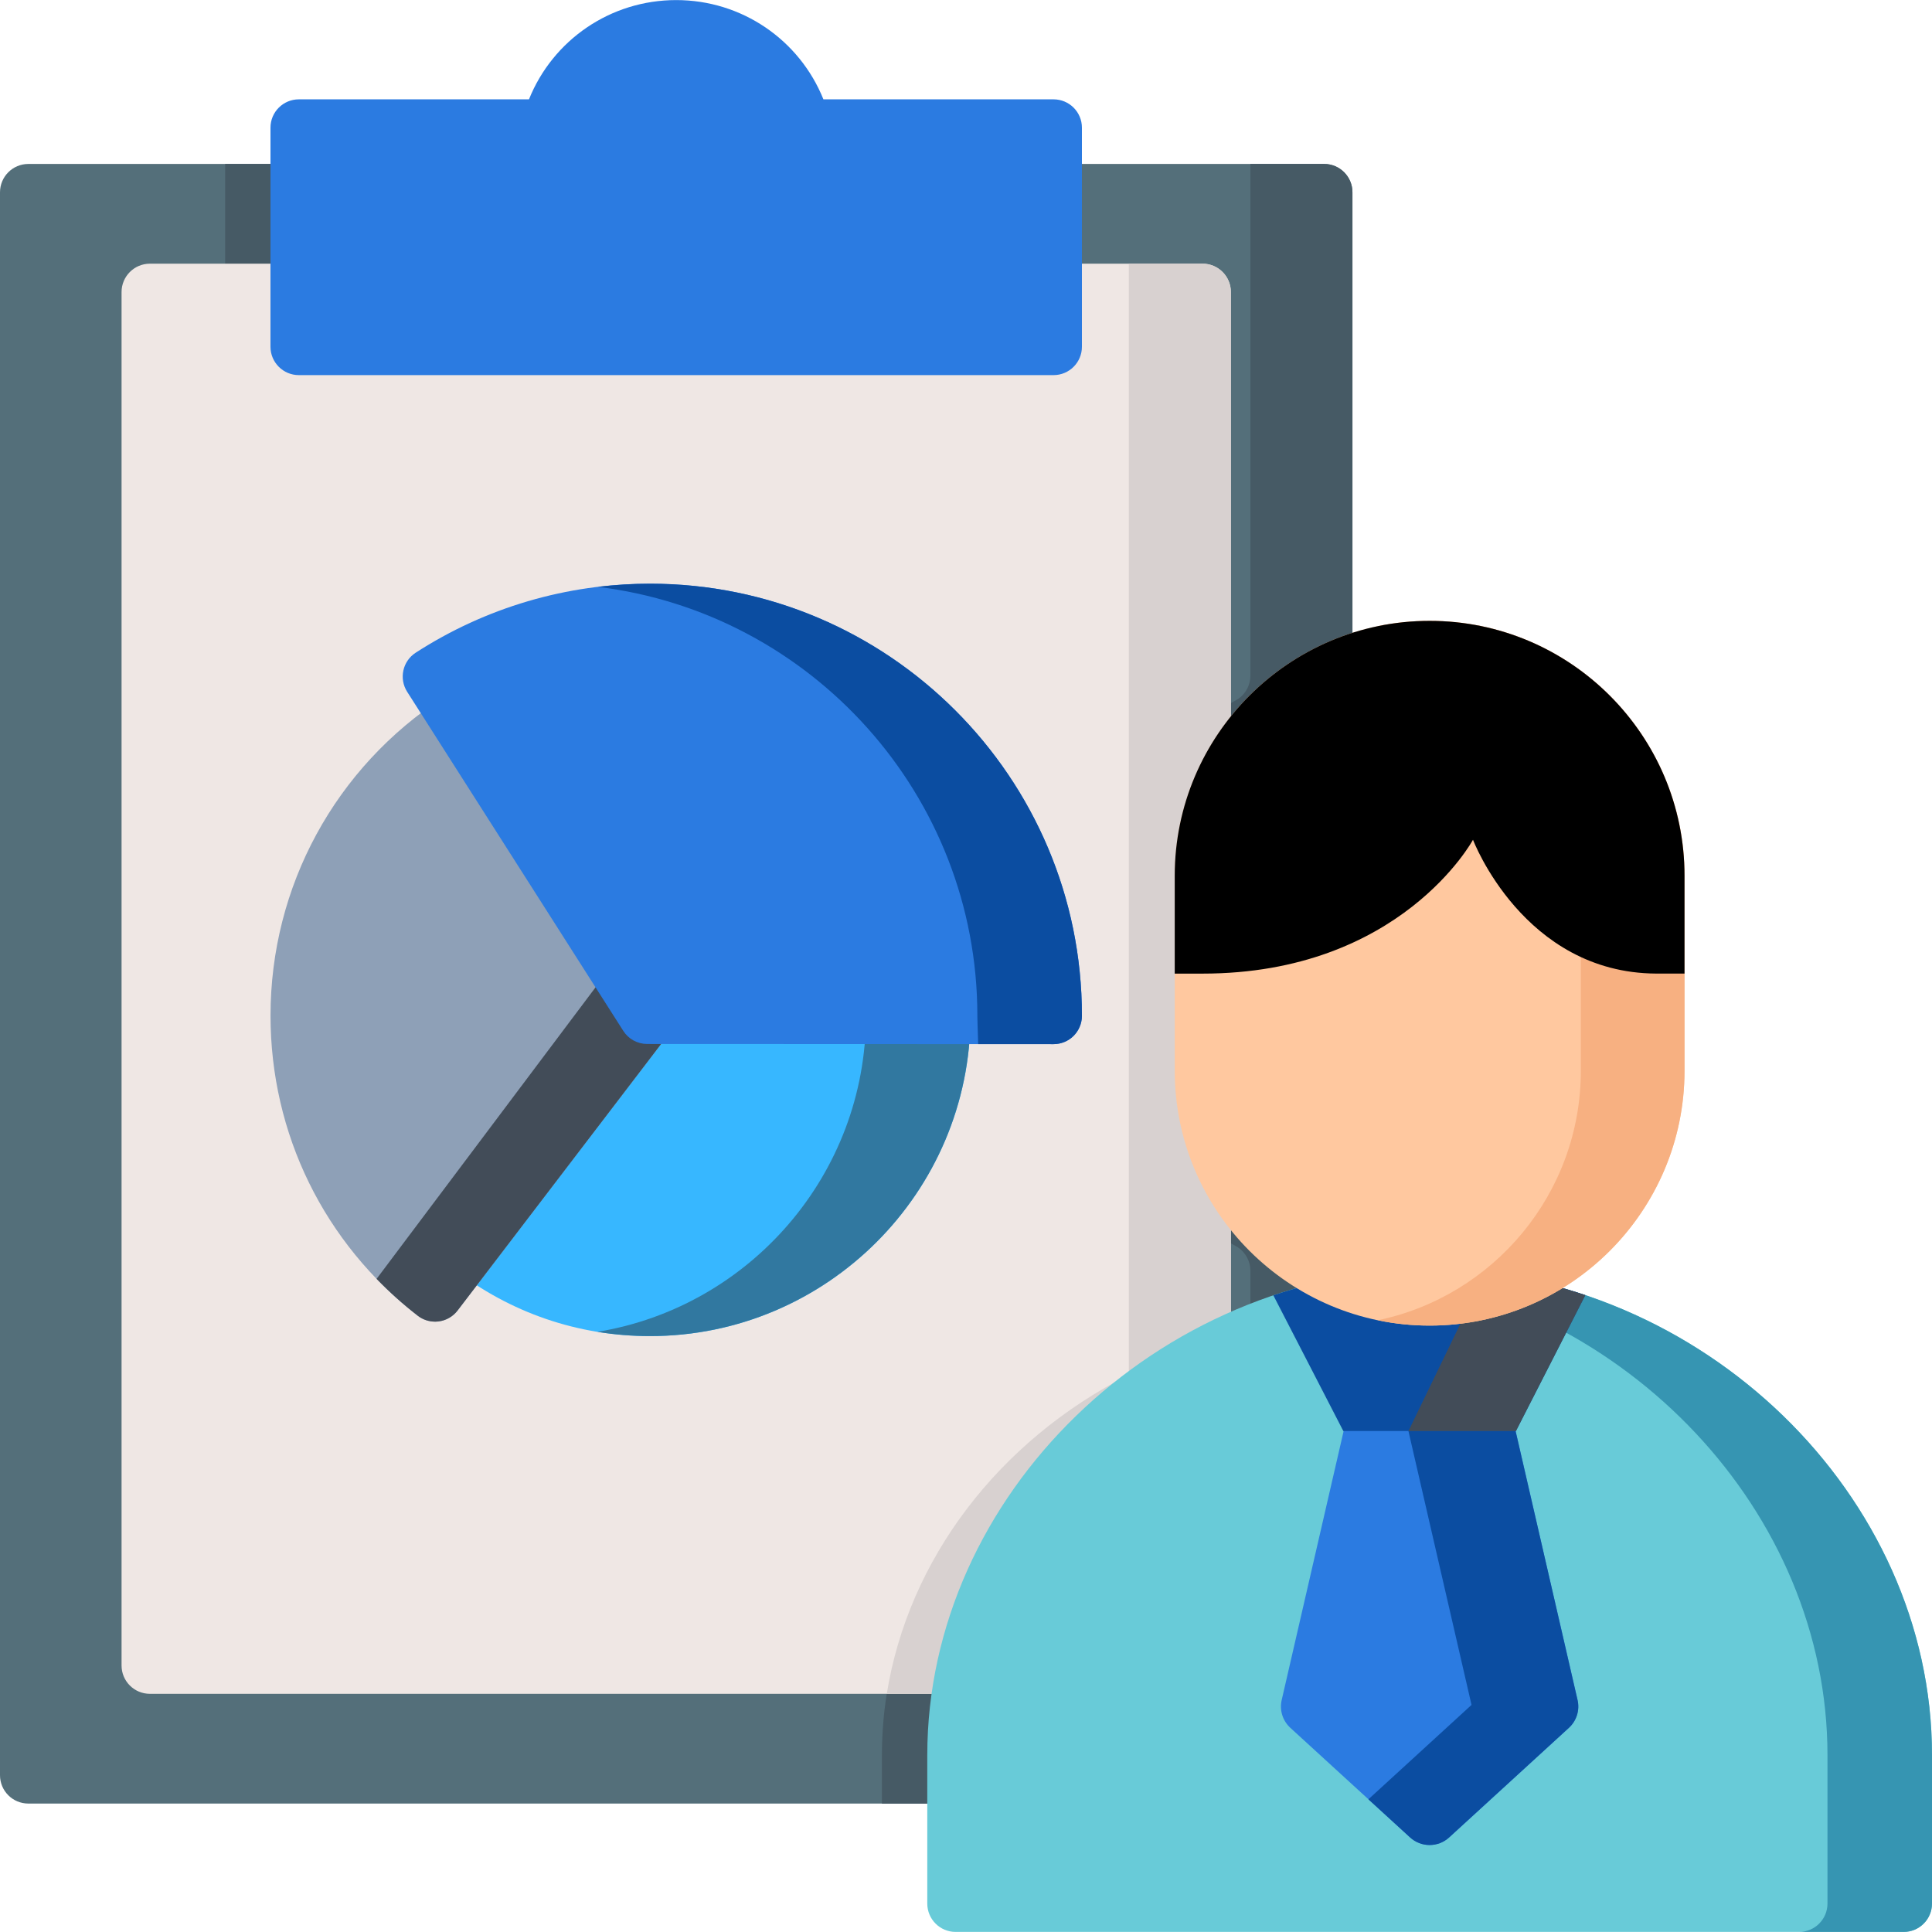 <svg width="50" height="50" viewBox="0 0 50 50" fill="none" xmlns="http://www.w3.org/2000/svg">
<g clip-path="url(#clip0)">
<path d="M34.611 18.131C34.851 18.003 35.001 17.754 35.001 17.483V4.977C35.001 4.571 34.672 4.243 34.267 4.243H27.266C26.861 4.243 26.533 4.571 26.533 4.977V8.241H8.468V4.977C8.468 4.571 8.14 4.243 7.734 4.243H0.734C0.328 4.243 0 4.572 0 4.977V45.943C0 46.348 0.328 46.676 0.734 46.676H24.731C25.136 46.676 25.465 46.348 25.465 45.943V45.424C25.465 42.972 26.341 40.625 27.998 38.637C29.591 36.727 31.795 35.323 34.204 34.684C34.204 34.684 34.204 34.684 34.204 34.684C34.278 34.664 34.353 34.646 34.428 34.628L34.44 34.625C34.769 34.545 35.001 34.251 35.001 33.912V32.889C35.001 32.618 34.851 32.368 34.611 32.241C32.92 31.343 31.869 29.607 31.869 27.709V22.664C31.869 20.765 32.92 19.028 34.611 18.131Z" fill="#546F7A"/>
<path d="M8.468 8.241V4.977C8.468 4.571 8.14 4.243 7.734 4.243H5.827V8.241H8.468Z" fill="#465A65"/>
<path d="M34.612 18.131C34.851 18.003 35.001 17.754 35.001 17.483V4.977C35.001 4.571 34.673 4.243 34.268 4.243H32.36V17.483C32.36 17.752 32.214 18.002 31.976 18.128C30.282 19.025 29.229 20.764 29.229 22.664V27.709C29.229 29.607 30.279 31.344 31.971 32.242C32.21 32.369 32.36 32.618 32.36 32.889V33.914C32.36 34.253 32.128 34.547 31.799 34.626L31.788 34.628C31.713 34.646 31.638 34.664 31.564 34.684C31.563 34.684 31.563 34.684 31.563 34.684C29.155 35.323 26.951 36.727 25.358 38.638C23.701 40.626 22.824 42.972 22.824 45.424V46.677H24.732C25.137 46.677 25.465 46.348 25.465 45.943V45.424C25.465 42.972 26.341 40.626 27.999 38.638C29.592 36.727 31.796 35.323 34.204 34.684C34.204 34.684 34.204 34.684 34.204 34.684C34.279 34.664 34.354 34.646 34.429 34.628L34.44 34.626C34.769 34.546 35.001 34.251 35.001 33.912V32.889C35.001 32.618 34.851 32.369 34.611 32.242C32.92 31.344 31.87 29.607 31.87 27.709V22.664C31.87 20.765 32.92 19.028 34.612 18.131Z" fill="#465A65"/>
<path d="M31.122 6.824H27.267C26.861 6.824 26.533 7.153 26.533 7.558V8.241H8.468V7.558C8.468 7.153 8.14 6.824 7.735 6.824H3.88C3.474 6.824 3.146 7.153 3.146 7.558V43.103C3.146 43.508 3.474 43.836 3.88 43.836H24.984C25.328 43.836 25.627 43.597 25.7 43.26C26.383 40.151 28.488 37.425 31.475 35.781C31.71 35.652 31.855 35.406 31.855 35.138V7.558C31.855 7.153 31.527 6.824 31.122 6.824Z" fill="#EFE7E4"/>
<path d="M31.121 6.824H29.214V35.579C29.214 35.58 29.214 35.58 29.213 35.58C25.837 37.293 23.508 40.358 22.95 43.836H24.983C25.328 43.836 25.626 43.597 25.7 43.26C26.382 40.151 28.487 37.425 31.475 35.781C31.709 35.652 31.855 35.406 31.855 35.138V7.558C31.855 7.153 31.526 6.824 31.121 6.824Z" fill="#D8D1D0"/>
<path d="M24.902 25.769C24.764 25.631 24.578 25.554 24.383 25.554L16.749 25.55C16.52 25.55 16.304 25.657 16.165 25.839L11.603 31.812C11.359 32.132 11.418 32.589 11.736 32.836C13.203 33.976 14.961 34.578 16.822 34.578C21.393 34.578 25.114 30.859 25.116 26.288C25.116 26.093 25.039 25.907 24.902 25.769Z" fill="#37B7FF"/>
<path d="M24.902 25.769C24.764 25.631 24.578 25.554 24.383 25.554L16.749 25.55C16.749 25.55 16.748 25.55 16.748 25.55C16.741 25.55 16.735 25.551 16.728 25.552L21.678 25.554C21.872 25.554 22.059 25.631 22.196 25.769C22.334 25.906 22.411 26.093 22.411 26.288C22.409 30.402 19.395 33.824 15.46 34.468C15.905 34.541 16.36 34.578 16.822 34.578C21.393 34.578 25.114 30.859 25.116 26.288C25.116 26.093 25.039 25.907 24.902 25.769Z" fill="#3178A0"/>
<path d="M27.266 2.571H21.31C20.692 1.033 19.199 0.002 17.5 0.002C15.801 0.002 14.308 1.033 13.69 2.571H7.734C7.329 2.571 7 2.899 7 3.304V8.974C7 9.379 7.329 9.708 7.734 9.708H27.266C27.671 9.708 28 9.379 28 8.974V3.304C28 2.899 27.671 2.571 27.266 2.571Z" fill="#2B7BE1"/>
<path d="M37.009 32.829C37.002 32.828 36.995 32.828 36.989 32.829C29.947 32.925 23.998 38.693 23.998 45.424V49.264C23.998 49.669 24.326 49.998 24.731 49.998H49.267C49.672 49.998 50 49.669 50 49.264V45.424C50 38.693 44.051 32.925 37.009 32.829Z" fill="#68CBD8"/>
<path d="M37.009 32.829C37.002 32.828 36.995 32.828 36.989 32.829C36.536 32.835 36.088 32.865 35.646 32.917C42.085 33.671 47.295 39.125 47.295 45.424V49.264C47.295 49.669 46.966 49.998 46.561 49.998H49.267C49.672 49.998 50 49.669 50 49.264V45.424C50 38.693 44.051 32.925 37.009 32.829Z" fill="#3695B2"/>
<path d="M40.827 43.997L39.163 36.771C39.085 36.432 38.782 36.191 38.434 36.191H35.563C35.215 36.191 34.913 36.432 34.834 36.771L33.17 43.997C33.109 44.259 33.195 44.534 33.394 44.716L36.494 47.553C36.637 47.684 36.818 47.749 36.999 47.749C37.18 47.749 37.361 47.684 37.504 47.553L40.603 44.716C40.802 44.534 40.888 44.259 40.827 43.997Z" fill="#2B7BE1"/>
<path d="M40.603 44.716C40.802 44.534 40.887 44.259 40.827 43.997L39.223 37.035H36.998H36.45L38.083 44.123L35.414 46.566L36.493 47.553C36.636 47.684 36.817 47.749 36.998 47.749C37.179 47.749 37.36 47.684 37.503 47.553L40.603 44.716Z" fill="#0B4DA1"/>
<path d="M34.765 37.035H39.232L41.028 33.518C39.756 33.09 38.404 32.848 37.008 32.828C37.002 32.828 36.995 32.828 36.989 32.828C35.587 32.848 34.23 33.092 32.954 33.523L34.765 37.035Z" fill="#0B4DA1"/>
<path d="M38.437 32.928L36.451 37.035H39.232L41.029 33.518C40.196 33.238 39.328 33.039 38.437 32.928Z" fill="#424C58"/>
<path d="M36.999 16.068C33.361 16.068 30.402 19.027 30.402 22.664V27.709C30.402 31.347 33.361 34.306 36.999 34.306C40.636 34.306 43.595 31.347 43.595 27.709V22.664C43.595 19.027 40.636 16.068 36.999 16.068Z" fill="#FFC89F"/>
<path d="M36.999 16.068C36.539 16.068 36.09 16.115 35.657 16.205C38.653 16.827 40.912 19.486 40.912 22.664V27.709C40.912 30.887 38.653 33.547 35.657 34.168C36.09 34.258 36.539 34.306 36.999 34.306C40.636 34.306 43.595 31.347 43.595 27.709V22.664C43.595 19.027 40.636 16.068 36.999 16.068Z" fill="#F7B081"/>
<path d="M43.595 25.197V22.664C43.595 19.027 40.636 16.068 36.999 16.068C33.361 16.068 30.402 19.027 30.402 22.664V25.197H31.121C36.252 25.197 38.121 21.733 38.121 21.733C38.121 21.733 39.428 25.18 42.862 25.196H43.595V25.197H43.595Z" fill="black"/>
<path d="M17.367 25.89L12.505 18.259C12.399 18.094 12.233 17.978 12.042 17.937C11.851 17.895 11.651 17.931 11.487 18.038C8.678 19.859 7.001 22.941 7.001 26.284C7.001 29.343 8.389 32.174 10.81 34.05C10.94 34.151 11.098 34.204 11.26 34.204C11.291 34.204 11.323 34.202 11.355 34.198C11.549 34.173 11.724 34.071 11.843 33.916L17.331 26.73C17.518 26.485 17.532 26.149 17.367 25.89Z" fill="#8EA0B7"/>
<path d="M17.366 25.89L16.353 24.3L9.746 33.097C10.074 33.437 10.429 33.755 10.81 34.05C10.939 34.151 11.098 34.204 11.259 34.204C11.291 34.204 11.322 34.202 11.354 34.198C11.548 34.173 11.724 34.071 11.842 33.916L17.331 26.729C17.518 26.485 17.532 26.149 17.366 25.89Z" fill="#424C58"/>
<path d="M16.822 15.106C14.662 15.106 12.565 15.724 10.758 16.892C10.419 17.111 10.321 17.563 10.537 17.903L16.13 26.678C16.264 26.89 16.497 27.017 16.748 27.018L27.266 27.022C27.266 27.022 27.266 27.022 27.266 27.022C27.461 27.022 27.647 26.945 27.785 26.808C27.919 26.673 27.996 26.492 28 26.303C28 26.296 28 26.29 28 26.284C28 20.12 22.985 15.106 16.822 15.106Z" fill="#2B7BE1"/>
<path d="M16.822 15.106C16.368 15.106 15.918 15.135 15.473 15.188C20.999 15.86 25.294 20.58 25.294 26.284C25.294 26.29 25.294 26.296 25.294 26.302C25.293 26.356 25.303 26.64 25.315 27.021L27.266 27.022C27.266 27.022 27.266 27.022 27.266 27.022C27.461 27.022 27.647 26.945 27.785 26.808C27.919 26.673 27.996 26.492 28 26.303C28 26.296 28 26.29 28 26.284C28 20.12 22.985 15.106 16.822 15.106Z" fill="#0B4DA1"/>
</g>
<defs>
<clipPath id="clip0">
<rect width="50" height="50" fill="white"/>
</clipPath>
</defs>
</svg>
